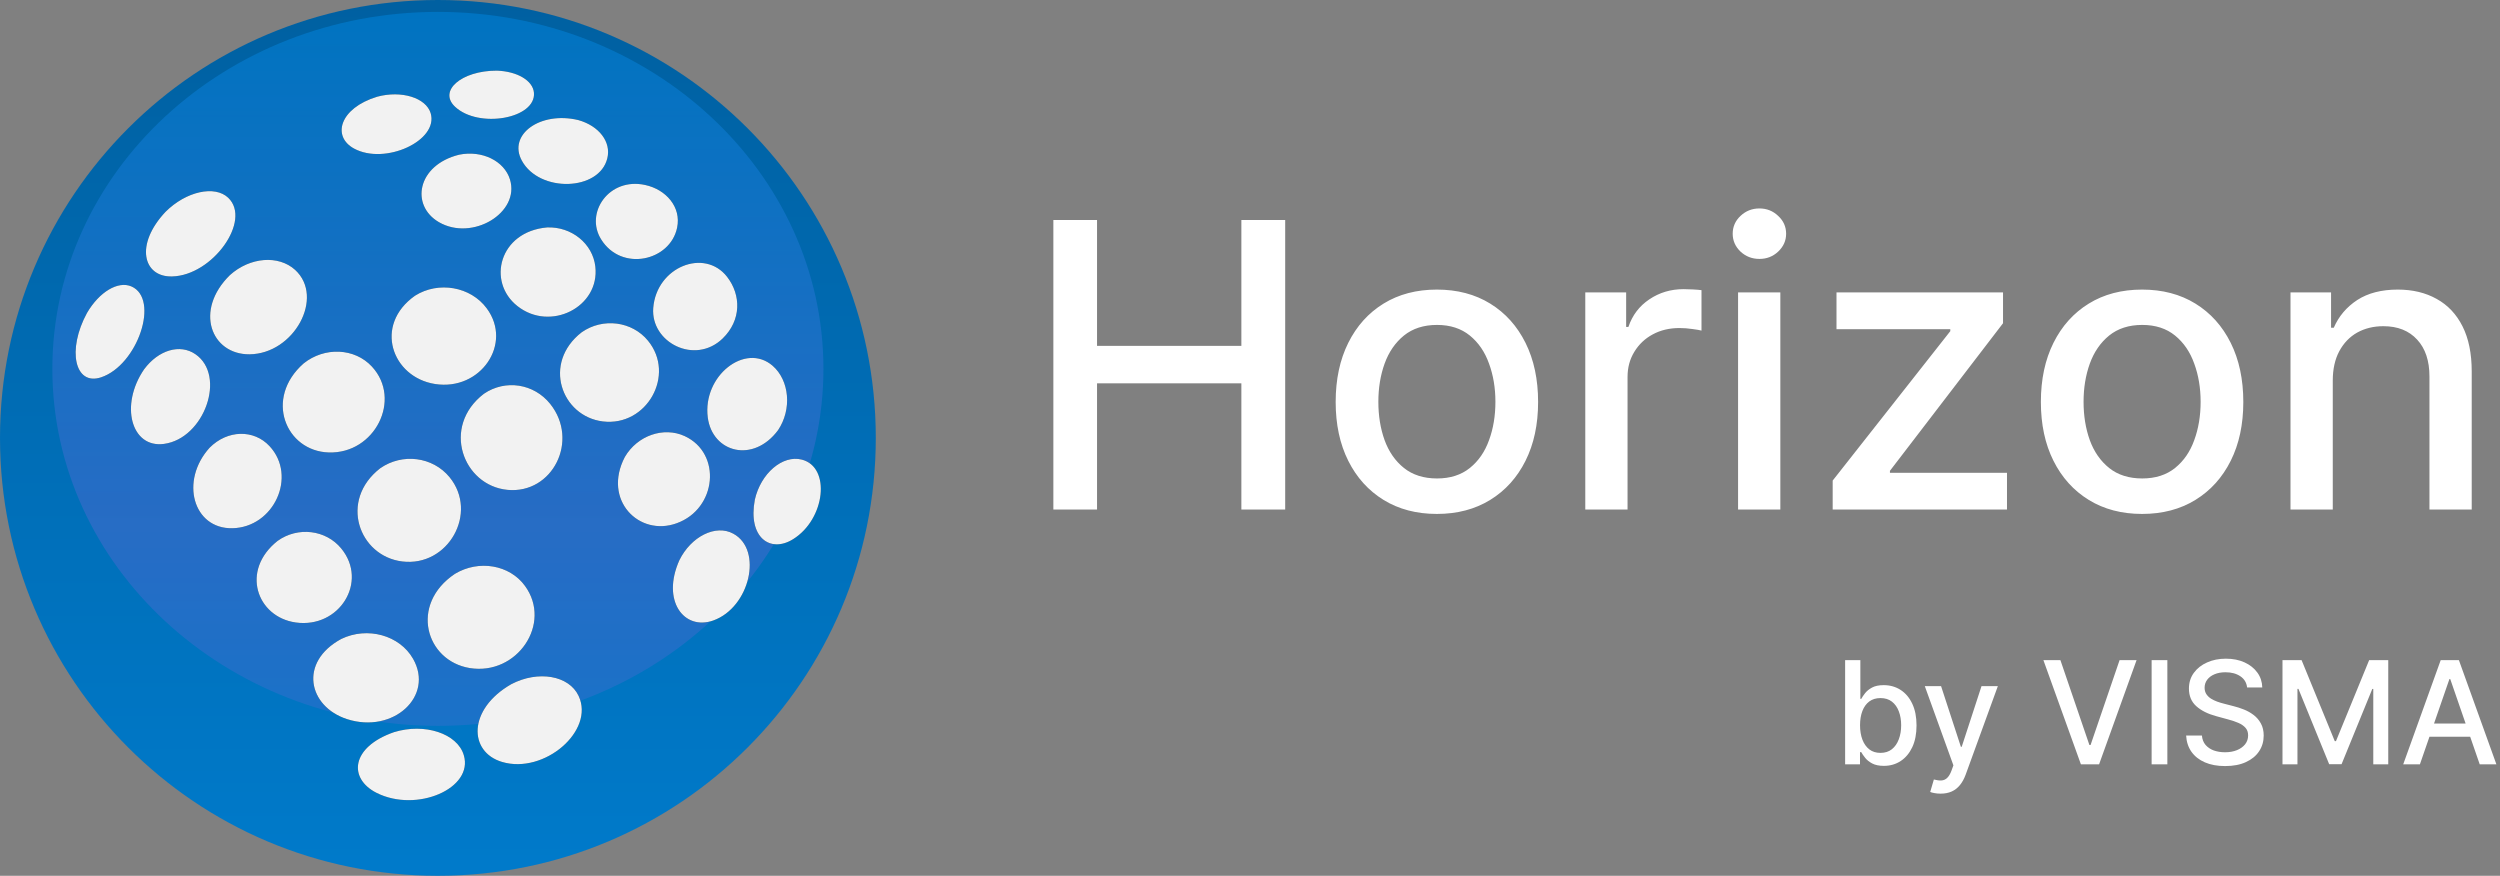 <svg width="157" height="55" viewBox="0 0 157 55" fill="none" xmlns="http://www.w3.org/2000/svg">
<rect x="0" y="0" width="157" height="55" fill="#808080" stroke="none"/>
<path fill-rule="evenodd" clip-rule="evenodd" d="M27.5 0C42.691 0 55 12.309 55 27.5C55 42.691 42.691 55 27.5 55C12.309 55 0 42.691 0 27.5C0 12.309 12.309 0 27.5 0Z" fill="url(#paint0_linear_15_4129)"/>
<path opacity="0.5" fill-rule="evenodd" clip-rule="evenodd" d="M27.5 0.747C40.873 0.747 51.712 10.785 51.712 23.166C51.712 35.547 40.873 45.584 27.5 45.584C14.127 45.584 3.288 35.547 3.288 23.166C3.288 10.785 14.127 0.747 27.5 0.747Z" fill="url(#paint1_linear_15_4129)"/>
<path d="M17.433 33.968C18.706 33.054 20.47 33.269 21.432 34.447C23.142 36.527 21.319 39.48 18.569 39.092C16.123 38.745 15.089 35.822 17.433 33.968ZM21.432 40.126C18.748 41.579 19.352 44.365 21.791 45.16C24.69 46.098 27.285 43.725 25.94 41.37C25.097 39.893 23.076 39.331 21.432 40.126ZM5.464 19.651C4.197 21.976 4.693 24.242 6.343 23.698C8.651 22.933 10.043 18.772 8.256 17.989C7.419 17.624 6.241 18.323 5.464 19.651ZM9.051 23.19C7.509 25.438 8.238 28.158 10.3 27.877C12.841 27.536 14.228 23.584 12.273 22.245C11.305 21.576 9.954 21.976 9.051 23.19ZM13.164 28.116C11.281 30.196 12.13 33.221 14.587 33.173C17.211 33.126 18.676 29.897 16.93 28.02C15.938 26.95 14.282 26.992 13.164 28.116ZM10.402 13.296C8.447 15.364 8.991 17.409 10.803 17.361C13.35 17.307 15.819 13.846 14.336 12.423C13.493 11.616 11.688 12.016 10.402 13.296ZM14.438 17.277C12.184 19.489 13.254 22.263 15.663 22.251C18.473 22.227 20.404 18.664 18.533 16.948C17.492 16.004 15.699 16.141 14.438 17.277ZM19.065 22.825C16.572 25.025 17.947 28.331 20.643 28.415C23.542 28.51 25.264 25.085 23.357 23.022C22.275 21.851 20.386 21.767 19.065 22.825ZM26.065 18.569C23.441 20.416 24.613 23.692 27.321 24.116C30.178 24.565 32.217 21.587 30.567 19.364C29.556 17.995 27.536 17.642 26.065 18.569ZM30.393 24.726C27.697 26.783 29.066 30.495 31.87 30.764C34.71 31.033 36.39 27.661 34.554 25.366C33.526 24.086 31.739 23.811 30.393 24.726ZM23.877 29.407C21.271 31.428 22.538 34.925 25.258 35.26C28.152 35.618 30.065 32.199 28.229 29.963C27.171 28.678 25.264 28.439 23.877 29.407ZM28.57 36.037C25.706 37.95 26.723 41.501 29.503 41.955C32.48 42.434 34.692 39.158 32.97 36.796C32.008 35.469 30.071 35.134 28.57 36.037ZM24.744 45.979C22.024 46.923 21.869 48.896 23.65 49.793C26.173 51.06 29.76 49.512 29.126 47.42C28.72 46.062 26.669 45.387 24.744 45.979ZM32.109 42.966C29.365 44.538 29.419 47.222 31.529 47.85C34.178 48.639 37.37 45.889 36.336 43.701C35.738 42.422 33.801 42.081 32.109 42.966ZM34.357 14.282C31.344 14.545 30.567 17.702 32.492 19.22C34.56 20.858 37.675 19.28 37.388 16.745C37.227 15.298 35.888 14.222 34.357 14.282ZM28.833 9.715C26.185 10.372 25.766 12.907 27.566 13.953C29.664 15.167 32.671 13.361 32.026 11.269C31.667 10.103 30.268 9.422 28.833 9.715ZM36.312 7.539C33.927 6.971 31.876 8.453 32.773 10.091C33.879 12.118 37.645 12.01 38.141 9.936C38.392 8.914 37.621 7.903 36.312 7.539ZM40.515 11.616C38.237 11.12 36.712 13.379 37.753 15.035C39.032 17.086 42.087 16.398 42.523 14.3C42.798 12.997 41.818 11.897 40.515 11.616ZM23.686 6.074C21.312 6.797 20.84 8.579 22.239 9.332C24.188 10.384 27.56 8.83 27.046 7.108C26.753 6.14 25.21 5.661 23.686 6.074ZM31.195 4.436C28.977 4.436 27.512 5.703 28.576 6.702C30.059 8.095 33.67 7.449 33.532 5.823C33.466 5.058 32.48 4.478 31.195 4.436ZM36.533 20.864C34.04 22.795 35.254 26.143 37.854 26.466C40.622 26.806 42.452 23.536 40.694 21.396C39.69 20.171 37.86 19.938 36.533 20.864ZM39.241 28.696C37.825 31.404 40.132 33.717 42.493 32.862C45.022 31.954 45.345 28.468 42.996 27.386C41.675 26.777 40.025 27.351 39.241 28.696ZM42.661 35.188C41.525 37.741 42.966 39.618 44.795 38.966C47.091 38.147 47.928 34.53 46.05 33.514C44.95 32.91 43.396 33.688 42.661 35.188ZM47.402 31.386C46.959 33.765 48.376 34.752 49.805 33.861C51.831 32.605 52.19 29.335 50.355 28.863C49.147 28.552 47.772 29.73 47.402 31.386ZM48.866 27.01C49.739 25.706 49.584 23.895 48.52 22.968C46.804 21.486 44.108 23.602 44.448 26.221C44.741 28.427 47.306 29.114 48.866 27.01ZM45.662 17.385C44.245 15.561 41.226 16.757 41.023 19.34C40.855 21.51 43.641 22.939 45.381 21.259C46.565 20.111 46.547 18.527 45.662 17.385Z" fill="#17394C"/>
<path d="M17.433 33.968C18.706 33.054 20.47 33.269 21.432 34.447C23.142 36.527 21.319 39.48 18.569 39.092C16.123 38.745 15.089 35.822 17.433 33.968ZM21.432 40.126C18.748 41.579 19.352 44.365 21.791 45.16C24.69 46.098 27.285 43.725 25.94 41.37C25.097 39.893 23.076 39.331 21.432 40.126ZM5.464 19.651C4.197 21.976 4.693 24.242 6.343 23.698C8.651 22.933 10.043 18.772 8.256 17.989C7.419 17.624 6.241 18.323 5.464 19.651ZM9.051 23.19C7.509 25.438 8.238 28.158 10.3 27.877C12.841 27.536 14.228 23.584 12.273 22.245C11.305 21.576 9.954 21.976 9.051 23.19ZM13.164 28.116C11.281 30.196 12.13 33.221 14.587 33.173C17.211 33.126 18.676 29.897 16.93 28.02C15.938 26.95 14.282 26.992 13.164 28.116ZM10.402 13.296C8.447 15.364 8.991 17.409 10.803 17.361C13.35 17.307 15.819 13.846 14.336 12.423C13.493 11.616 11.688 12.016 10.402 13.296ZM14.438 17.277C12.184 19.489 13.254 22.263 15.663 22.251C18.473 22.227 20.404 18.664 18.533 16.948C17.492 16.004 15.699 16.141 14.438 17.277ZM19.065 22.825C16.572 25.025 17.947 28.331 20.643 28.415C23.542 28.51 25.264 25.085 23.357 23.022C22.275 21.851 20.386 21.767 19.065 22.825ZM26.065 18.569C23.441 20.416 24.613 23.692 27.321 24.116C30.178 24.565 32.217 21.587 30.567 19.364C29.556 17.995 27.536 17.642 26.065 18.569ZM30.393 24.726C27.697 26.783 29.066 30.495 31.87 30.764C34.71 31.033 36.39 27.661 34.554 25.366C33.526 24.086 31.739 23.811 30.393 24.726ZM23.877 29.407C21.271 31.428 22.538 34.925 25.258 35.26C28.152 35.618 30.065 32.199 28.229 29.963C27.171 28.678 25.264 28.439 23.877 29.407ZM28.57 36.037C25.706 37.95 26.723 41.501 29.503 41.955C32.48 42.434 34.692 39.158 32.97 36.796C32.008 35.469 30.071 35.134 28.57 36.037ZM24.744 45.979C22.024 46.923 21.869 48.896 23.65 49.793C26.173 51.06 29.76 49.512 29.126 47.42C28.72 46.062 26.669 45.387 24.744 45.979ZM32.109 42.966C29.365 44.538 29.419 47.222 31.529 47.85C34.178 48.639 37.37 45.889 36.336 43.701C35.738 42.422 33.801 42.081 32.109 42.966ZM34.357 14.282C31.344 14.545 30.567 17.702 32.492 19.22C34.56 20.858 37.675 19.28 37.388 16.745C37.227 15.298 35.888 14.222 34.357 14.282ZM28.833 9.715C26.185 10.372 25.766 12.907 27.566 13.953C29.664 15.167 32.671 13.361 32.026 11.269C31.667 10.103 30.268 9.422 28.833 9.715ZM36.312 7.539C33.927 6.971 31.876 8.453 32.773 10.091C33.879 12.118 37.645 12.01 38.141 9.936C38.392 8.914 37.621 7.903 36.312 7.539ZM40.515 11.616C38.237 11.12 36.712 13.379 37.753 15.035C39.032 17.086 42.087 16.398 42.523 14.3C42.798 12.997 41.818 11.897 40.515 11.616ZM23.686 6.074C21.312 6.797 20.84 8.579 22.239 9.332C24.188 10.384 27.56 8.83 27.046 7.108C26.753 6.14 25.21 5.661 23.686 6.074ZM31.195 4.436C28.977 4.436 27.512 5.703 28.576 6.702C30.059 8.095 33.67 7.449 33.532 5.823C33.466 5.058 32.48 4.478 31.195 4.436ZM36.533 20.864C34.04 22.795 35.254 26.143 37.854 26.466C40.622 26.806 42.452 23.536 40.694 21.396C39.69 20.171 37.86 19.938 36.533 20.864ZM39.241 28.696C37.825 31.404 40.132 33.717 42.493 32.862C45.022 31.954 45.345 28.468 42.996 27.386C41.675 26.777 40.025 27.351 39.241 28.696ZM42.661 35.188C41.525 37.741 42.966 39.618 44.795 38.966C47.091 38.147 47.928 34.53 46.05 33.514C44.95 32.91 43.396 33.688 42.661 35.188ZM47.402 31.386C46.959 33.765 48.376 34.752 49.805 33.861C51.831 32.605 52.19 29.335 50.355 28.863C49.147 28.552 47.772 29.73 47.402 31.386ZM48.866 27.01C49.739 25.706 49.584 23.895 48.52 22.968C46.804 21.486 44.108 23.602 44.448 26.221C44.741 28.427 47.306 29.114 48.866 27.01ZM45.662 17.385C44.245 15.561 41.226 16.757 41.023 19.34C40.855 21.51 43.641 22.939 45.381 21.259C46.565 20.111 46.547 18.527 45.662 17.385Z" fill="#F2F2F2"/>
<path d="M66.151 32V13.818H68.894V21.72H77.958V13.818H80.71V32H77.958V24.072H68.894V32H66.151ZM90.236 32.275C88.958 32.275 87.842 31.982 86.889 31.396C85.937 30.81 85.197 29.991 84.67 28.937C84.143 27.884 83.88 26.653 83.88 25.244C83.88 23.829 84.143 22.592 84.67 21.533C85.197 20.474 85.937 19.651 86.889 19.065C87.842 18.479 88.958 18.186 90.236 18.186C91.515 18.186 92.63 18.479 93.583 19.065C94.536 19.651 95.276 20.474 95.803 21.533C96.33 22.592 96.593 23.829 96.593 25.244C96.593 26.653 96.33 27.884 95.803 28.937C95.276 29.991 94.536 30.81 93.583 31.396C92.63 31.982 91.515 32.275 90.236 32.275ZM90.245 30.047C91.074 30.047 91.76 29.828 92.305 29.39C92.85 28.952 93.252 28.369 93.512 27.641C93.779 26.913 93.912 26.111 93.912 25.235C93.912 24.365 93.779 23.566 93.512 22.838C93.252 22.104 92.85 21.515 92.305 21.071C91.76 20.628 91.074 20.405 90.245 20.405C89.411 20.405 88.718 20.628 88.168 21.071C87.623 21.515 87.218 22.104 86.952 22.838C86.691 23.566 86.561 24.365 86.561 25.235C86.561 26.111 86.691 26.913 86.952 27.641C87.218 28.369 87.623 28.952 88.168 29.39C88.718 29.828 89.411 30.047 90.245 30.047ZM99.556 32V18.364H102.122V20.53H102.264C102.512 19.796 102.95 19.219 103.578 18.799C104.211 18.372 104.927 18.159 105.726 18.159C105.892 18.159 106.087 18.165 106.312 18.177C106.543 18.189 106.723 18.204 106.854 18.222V20.761C106.747 20.731 106.558 20.698 106.285 20.663C106.013 20.622 105.741 20.601 105.469 20.601C104.841 20.601 104.282 20.734 103.791 21C103.305 21.261 102.921 21.625 102.637 22.092C102.352 22.554 102.21 23.081 102.21 23.673V32H99.556ZM109.151 32V18.364H111.805V32H109.151ZM110.491 16.26C110.03 16.26 109.633 16.106 109.302 15.798C108.976 15.484 108.813 15.111 108.813 14.679C108.813 14.241 108.976 13.868 109.302 13.561C109.633 13.247 110.03 13.09 110.491 13.09C110.953 13.09 111.346 13.247 111.672 13.561C112.003 13.868 112.169 14.241 112.169 14.679C112.169 15.111 112.003 15.484 111.672 15.798C111.346 16.106 110.953 16.26 110.491 16.26ZM115.092 32V30.18L122.479 20.796V20.672H115.332V18.364H125.79V20.299L118.688 29.567V29.692H126.039V32H115.092ZM134.524 32.275C133.245 32.275 132.129 31.982 131.177 31.396C130.224 30.81 129.484 29.991 128.957 28.937C128.43 27.884 128.167 26.653 128.167 25.244C128.167 23.829 128.43 22.592 128.957 21.533C129.484 20.474 130.224 19.651 131.177 19.065C132.129 18.479 133.245 18.186 134.524 18.186C135.802 18.186 136.918 18.479 137.87 19.065C138.823 19.651 139.563 20.474 140.09 21.533C140.617 22.592 140.88 23.829 140.88 25.244C140.88 26.653 140.617 27.884 140.09 28.937C139.563 29.991 138.823 30.81 137.87 31.396C136.918 31.982 135.802 32.275 134.524 32.275ZM134.532 30.047C135.361 30.047 136.048 29.828 136.592 29.39C137.137 28.952 137.539 28.369 137.799 27.641C138.066 26.913 138.199 26.111 138.199 25.235C138.199 24.365 138.066 23.566 137.799 22.838C137.539 22.104 137.137 21.515 136.592 21.071C136.048 20.628 135.361 20.405 134.532 20.405C133.698 20.405 133.005 20.628 132.455 21.071C131.91 21.515 131.505 22.104 131.239 22.838C130.978 23.566 130.848 24.365 130.848 25.235C130.848 26.111 130.978 26.913 131.239 27.641C131.505 28.369 131.91 28.952 132.455 29.39C133.005 29.828 133.698 30.047 134.532 30.047ZM146.498 23.903V32H143.843V18.364H146.391V20.583H146.56C146.873 19.861 147.365 19.281 148.033 18.843C148.708 18.405 149.557 18.186 150.581 18.186C151.511 18.186 152.324 18.381 153.023 18.772C153.721 19.157 154.263 19.731 154.647 20.494C155.032 21.258 155.224 22.202 155.224 23.326V32H152.57V23.646C152.57 22.658 152.313 21.885 151.798 21.329C151.283 20.767 150.575 20.485 149.676 20.485C149.06 20.485 148.513 20.619 148.033 20.885C147.56 21.151 147.184 21.542 146.906 22.057C146.634 22.566 146.498 23.181 146.498 23.903Z" fill="white"/>
<path d="M115.874 48V41.455H116.83V43.887H116.888C116.943 43.784 117.023 43.666 117.127 43.532C117.232 43.398 117.377 43.281 117.562 43.18C117.747 43.078 117.992 43.027 118.297 43.027C118.693 43.027 119.047 43.127 119.358 43.327C119.669 43.528 119.913 43.816 120.09 44.194C120.269 44.571 120.358 45.025 120.358 45.555C120.358 46.086 120.27 46.541 120.093 46.92C119.916 47.297 119.673 47.588 119.364 47.792C119.055 47.995 118.703 48.096 118.307 48.096C118.008 48.096 117.764 48.046 117.575 47.946C117.387 47.846 117.24 47.728 117.134 47.594C117.027 47.46 116.945 47.341 116.888 47.236H116.808V48H115.874ZM116.811 45.545C116.811 45.891 116.861 46.193 116.961 46.453C117.061 46.713 117.206 46.916 117.396 47.064C117.585 47.209 117.818 47.281 118.092 47.281C118.378 47.281 118.617 47.205 118.808 47.054C119 46.901 119.145 46.693 119.243 46.431C119.343 46.169 119.393 45.874 119.393 45.545C119.393 45.222 119.344 44.931 119.246 44.673C119.15 44.415 119.005 44.212 118.812 44.062C118.62 43.913 118.38 43.839 118.092 43.839C117.815 43.839 117.581 43.91 117.389 44.053C117.2 44.196 117.056 44.395 116.958 44.651C116.86 44.906 116.811 45.205 116.811 45.545ZM121.869 49.841C121.726 49.841 121.596 49.829 121.479 49.806C121.361 49.784 121.274 49.761 121.217 49.735L121.447 48.952C121.621 48.999 121.777 49.02 121.913 49.013C122.05 49.007 122.17 48.956 122.274 48.86C122.381 48.764 122.475 48.607 122.556 48.39L122.674 48.064L120.878 43.091H121.9L123.144 46.901H123.195L124.438 43.091H125.464L123.441 48.655C123.347 48.911 123.228 49.127 123.083 49.304C122.938 49.483 122.766 49.617 122.565 49.707C122.365 49.796 122.133 49.841 121.869 49.841ZM129.393 41.455L131.214 46.785H131.288L133.11 41.455H134.177L131.822 48H130.681L128.325 41.455H129.393ZM136.11 41.455V48H135.122V41.455H136.11ZM141.118 43.174C141.084 42.871 140.943 42.637 140.696 42.471C140.449 42.303 140.138 42.218 139.763 42.218C139.495 42.218 139.262 42.261 139.066 42.346C138.87 42.429 138.718 42.544 138.609 42.691C138.503 42.836 138.449 43.001 138.449 43.187C138.449 43.342 138.486 43.477 138.558 43.59C138.633 43.702 138.73 43.797 138.849 43.874C138.97 43.949 139.1 44.011 139.239 44.062C139.377 44.111 139.511 44.152 139.638 44.184L140.278 44.35C140.486 44.401 140.701 44.471 140.92 44.558C141.139 44.645 141.343 44.76 141.53 44.903C141.718 45.046 141.869 45.223 141.984 45.434C142.101 45.645 142.16 45.897 142.16 46.191C142.16 46.562 142.064 46.891 141.872 47.179C141.683 47.466 141.407 47.693 141.045 47.859C140.685 48.026 140.249 48.109 139.737 48.109C139.247 48.109 138.823 48.031 138.465 47.875C138.108 47.72 137.827 47.499 137.625 47.214C137.422 46.926 137.311 46.585 137.289 46.191H138.28C138.299 46.428 138.376 46.625 138.51 46.782C138.647 46.938 138.82 47.054 139.031 47.131C139.244 47.205 139.478 47.242 139.731 47.242C140.01 47.242 140.258 47.199 140.476 47.111C140.695 47.022 140.868 46.898 140.994 46.741C141.119 46.581 141.182 46.395 141.182 46.181C141.182 45.988 141.127 45.829 141.016 45.705C140.907 45.582 140.759 45.479 140.572 45.398C140.386 45.318 140.176 45.246 139.942 45.184L139.169 44.973C138.644 44.831 138.229 44.621 137.922 44.344C137.617 44.067 137.465 43.7 137.465 43.244C137.465 42.867 137.567 42.538 137.772 42.257C137.976 41.975 138.253 41.757 138.603 41.602C138.952 41.444 139.347 41.365 139.785 41.365C140.229 41.365 140.62 41.443 140.958 41.598C141.299 41.754 141.568 41.968 141.764 42.241C141.96 42.511 142.062 42.822 142.071 43.174H141.118ZM143.34 41.455H144.539L146.623 46.543H146.699L148.783 41.455H149.982V48H149.042V43.264H148.981L147.051 47.99H146.271L144.341 43.26H144.28V48H143.34V41.455ZM151.97 48H150.922L153.277 41.455H154.418L156.774 48H155.726L153.875 42.644H153.824L151.97 48ZM152.146 45.437H155.547V46.268H152.146V45.437Z" fill="white"/>
<defs>
<linearGradient id="paint0_linear_15_4129" x1="27.5" y1="0" x2="27.5" y2="54.389" gradientUnits="userSpaceOnUse">
<stop stop-color="#0060A1"/>
<stop offset="1" stop-color="#007ACA"/>
</linearGradient>
<linearGradient id="paint1_linear_15_4129" x1="27.5" y1="0.747" x2="27.5" y2="70.47" gradientUnits="userSpaceOnUse">
<stop offset="2.01278e-07" stop-color="#0087E0"/>
<stop offset="0.462" stop-color="#4E69D0"/>
<stop offset="0.634" stop-color="#356ECE"/>
<stop offset="1" stop-color="#007ACA"/>
</linearGradient>
</defs>
</svg>
